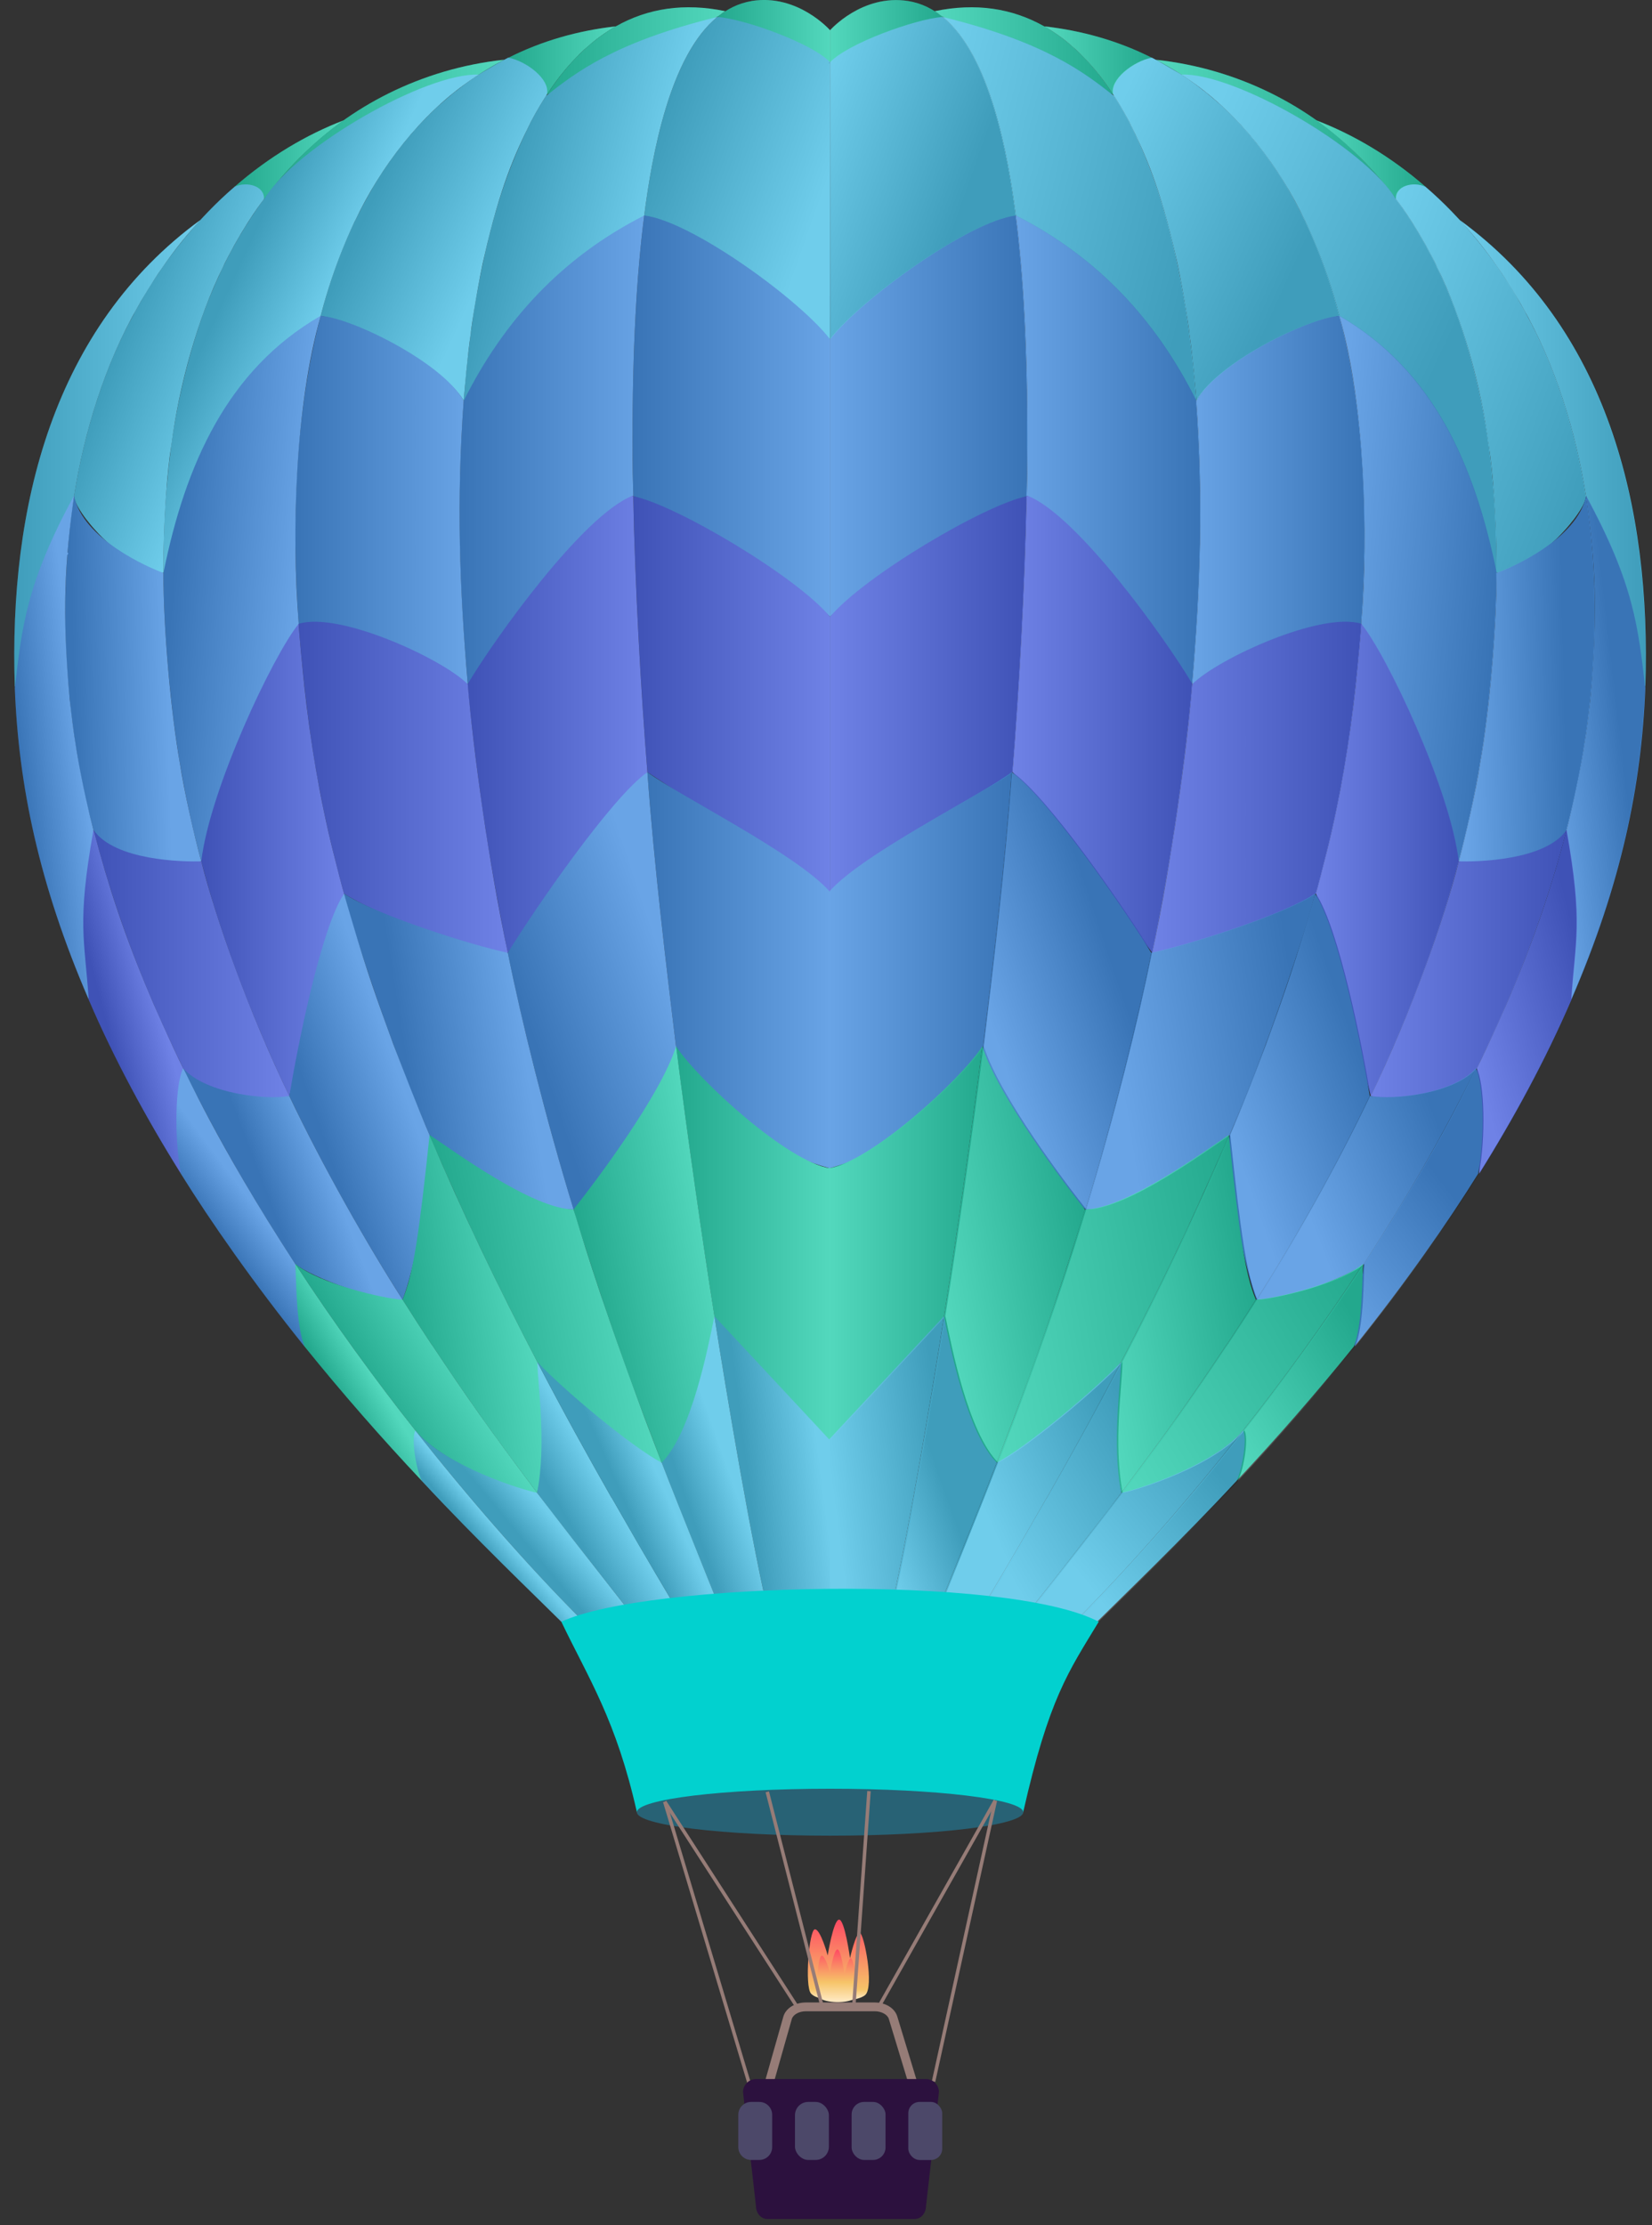 <?xml version="1.0" encoding="UTF-8"?>
<svg xmlns="http://www.w3.org/2000/svg" xmlns:xlink="http://www.w3.org/1999/xlink" viewBox="0 0 439.82 592.18">
  <rect x="0" y="0" width="439.82" height="592.18" fill="#333333" stroke="none"/>
  <defs>
    <style>
      .cls-1 {
        fill: url(#linear-gradient);
      }

      .cls-2 {
        mix-blend-mode: overlay;
        opacity: .19;
      }

      .cls-3 {
        fill: #02d1cf;
      }

      .cls-4 {
        fill: #967c77;
      }

      .cls-5 {
        fill: #468fe0;
      }

      .cls-6 {
        fill: #286275;
      }

      .cls-7 {
        fill: #2c113e;
      }

      .cls-8 {
        fill: #2bcfae;
      }

      .cls-9 {
        fill: #4c4869;
      }

      .cls-10 {
        fill: #4ec1e6;
      }

      .cls-11 {
        fill: #4d65e0;
      }

      .cls-12 {
        fill: url(#linear-gradient-8);
      }

      .cls-13 {
        fill: url(#linear-gradient-9);
      }

      .cls-14 {
        fill: url(#linear-gradient-3);
      }

      .cls-15 {
        fill: url(#linear-gradient-4);
      }

      .cls-16 {
        fill: url(#linear-gradient-2);
      }

      .cls-17 {
        fill: url(#linear-gradient-6);
      }

      .cls-18 {
        fill: url(#linear-gradient-7);
      }

      .cls-19 {
        fill: url(#linear-gradient-5);
      }

      .cls-20 {
        fill: url(#linear-gradient-59);
      }

      .cls-21 {
        fill: url(#linear-gradient-57);
      }

      .cls-22 {
        fill: url(#linear-gradient-58);
      }

      .cls-23 {
        fill: url(#linear-gradient-55);
      }

      .cls-24 {
        fill: url(#linear-gradient-56);
      }

      .cls-25 {
        fill: url(#linear-gradient-53);
      }

      .cls-26 {
        fill: url(#linear-gradient-54);
      }

      .cls-27 {
        fill: url(#linear-gradient-51);
      }

      .cls-28 {
        fill: url(#linear-gradient-52);
      }

      .cls-29 {
        fill: url(#linear-gradient-50);
      }

      .cls-30 {
        fill: url(#linear-gradient-77);
      }

      .cls-31 {
        fill: url(#linear-gradient-78);
      }

      .cls-32 {
        fill: url(#linear-gradient-79);
      }

      .cls-33 {
        fill: url(#linear-gradient-74);
      }

      .cls-34 {
        fill: url(#linear-gradient-75);
      }

      .cls-35 {
        fill: url(#linear-gradient-76);
      }

      .cls-36 {
        fill: url(#linear-gradient-70);
      }

      .cls-37 {
        fill: url(#linear-gradient-71);
      }

      .cls-38 {
        fill: url(#linear-gradient-72);
      }

      .cls-39 {
        fill: url(#linear-gradient-73);
      }

      .cls-40 {
        fill: url(#linear-gradient-68);
      }

      .cls-41 {
        fill: url(#linear-gradient-67);
      }

      .cls-42 {
        fill: url(#linear-gradient-69);
      }

      .cls-43 {
        fill: url(#linear-gradient-64);
      }

      .cls-44 {
        fill: url(#linear-gradient-63);
      }

      .cls-45 {
        fill: url(#linear-gradient-66);
      }

      .cls-46 {
        fill: url(#linear-gradient-65);
      }

      .cls-47 {
        fill: url(#linear-gradient-60);
      }

      .cls-48 {
        fill: url(#linear-gradient-62);
      }

      .cls-49 {
        fill: url(#linear-gradient-61);
      }

      .cls-50 {
        fill: url(#linear-gradient-91);
      }

      .cls-51 {
        fill: url(#linear-gradient-95);
      }

      .cls-52 {
        fill: url(#linear-gradient-96);
      }

      .cls-53 {
        fill: url(#linear-gradient-94);
      }

      .cls-54 {
        fill: url(#linear-gradient-92);
      }

      .cls-55 {
        fill: url(#linear-gradient-93);
      }

      .cls-56 {
        fill: url(#linear-gradient-90);
      }

      .cls-57 {
        fill: url(#linear-gradient-81);
      }

      .cls-58 {
        fill: url(#linear-gradient-80);
      }

      .cls-59 {
        fill: url(#linear-gradient-88);
      }

      .cls-60 {
        fill: url(#linear-gradient-89);
      }

      .cls-61 {
        fill: url(#linear-gradient-87);
      }

      .cls-62 {
        fill: url(#linear-gradient-86);
      }

      .cls-63 {
        fill: url(#linear-gradient-85);
      }

      .cls-64 {
        fill: url(#linear-gradient-84);
      }

      .cls-65 {
        fill: url(#linear-gradient-83);
      }

      .cls-66 {
        fill: url(#linear-gradient-82);
      }

      .cls-67 {
        fill: url(#linear-gradient-41);
      }

      .cls-68 {
        fill: url(#linear-gradient-40);
      }

      .cls-69 {
        fill: url(#linear-gradient-43);
      }

      .cls-70 {
        fill: url(#linear-gradient-42);
      }

      .cls-71 {
        fill: url(#linear-gradient-45);
      }

      .cls-72 {
        fill: url(#linear-gradient-46);
      }

      .cls-73 {
        fill: url(#linear-gradient-44);
      }

      .cls-74 {
        fill: url(#linear-gradient-49);
      }

      .cls-75 {
        fill: url(#linear-gradient-47);
      }

      .cls-76 {
        fill: url(#linear-gradient-48);
      }

      .cls-77 {
        fill: url(#linear-gradient-14);
      }

      .cls-78 {
        fill: url(#linear-gradient-18);
      }

      .cls-79 {
        fill: url(#linear-gradient-22);
      }

      .cls-80 {
        fill: url(#linear-gradient-20);
      }

      .cls-81 {
        fill: url(#linear-gradient-21);
      }

      .cls-82 {
        fill: url(#linear-gradient-23);
      }

      .cls-83 {
        fill: url(#linear-gradient-15);
      }

      .cls-84 {
        fill: url(#linear-gradient-19);
      }

      .cls-85 {
        fill: url(#linear-gradient-16);
      }

      .cls-86 {
        fill: url(#linear-gradient-17);
      }

      .cls-87 {
        fill: url(#linear-gradient-13);
      }

      .cls-88 {
        fill: url(#linear-gradient-12);
      }

      .cls-89 {
        fill: url(#linear-gradient-10);
      }

      .cls-90 {
        fill: url(#linear-gradient-11);
      }

      .cls-91 {
        fill: url(#linear-gradient-27);
      }

      .cls-92 {
        fill: url(#linear-gradient-24);
      }

      .cls-93 {
        fill: url(#linear-gradient-26);
      }

      .cls-94 {
        fill: url(#linear-gradient-38);
      }

      .cls-95 {
        fill: url(#linear-gradient-35);
      }

      .cls-96 {
        fill: url(#linear-gradient-37);
      }

      .cls-97 {
        fill: url(#linear-gradient-34);
      }

      .cls-98 {
        fill: url(#linear-gradient-39);
      }

      .cls-99 {
        fill: url(#linear-gradient-36);
      }

      .cls-100 {
        fill: url(#linear-gradient-25);
      }

      .cls-101 {
        fill: url(#linear-gradient-28);
      }

      .cls-102 {
        fill: url(#linear-gradient-29);
      }

      .cls-103 {
        fill: url(#linear-gradient-33);
      }

      .cls-104 {
        fill: url(#linear-gradient-30);
      }

      .cls-105 {
        fill: url(#linear-gradient-32);
      }

      .cls-106 {
        fill: url(#linear-gradient-31);
      }

      .cls-107 {
        isolation: isolate;
      }
    </style>
    <linearGradient id="linear-gradient" x1="62.46" y1="42.46" x2="91.53" y2="42.46" gradientUnits="userSpaceOnUse">
      <stop offset="0" stop-color="#000"/>
      <stop offset="1" stop-color="#fff"/>
    </linearGradient>
    <linearGradient id="linear-gradient-2" x1="70.41" y1="34.38" x2="134.26" y2="34.38" xlink:href="#linear-gradient"/>
    <linearGradient id="linear-gradient-3" x1="127.92" y1="17.72" x2="134.26" y2="17.72" xlink:href="#linear-gradient"/>
    <linearGradient id="linear-gradient-4" x1="135.34" y1="16.08" x2="163.97" y2="16.08" xlink:href="#linear-gradient"/>
    <linearGradient id="linear-gradient-5" x1="145.61" y1="13.54" x2="193.11" y2="13.54" xlink:href="#linear-gradient"/>
    <linearGradient id="linear-gradient-6" x1="190.99" y1="8.28" x2="220.99" y2="8.28" xlink:href="#linear-gradient"/>
    <linearGradient id="linear-gradient-7" x1="134.75" y1="15.48" x2="135.34" y2="15.48" xlink:href="#linear-gradient"/>
    <linearGradient id="linear-gradient-8" x1="220.99" y1="16.73" x2="221.48" y2="16.73" xlink:href="#linear-gradient"/>
    <linearGradient id="linear-gradient-9" x1="175.05" y1="35.86" x2="219.21" y2="51.41" xlink:href="#linear-gradient"/>
    <linearGradient id="linear-gradient-10" x1="134.79" y1="50.05" x2="172.73" y2="59.38" xlink:href="#linear-gradient"/>
    <linearGradient id="linear-gradient-11" x1="101.45" y1="48.21" x2="133.17" y2="62.51" xlink:href="#linear-gradient"/>
    <linearGradient id="linear-gradient-12" x1="61.59" y1="75.18" x2="84.6" y2="85.76" xlink:href="#linear-gradient"/>
    <linearGradient id="linear-gradient-13" x1="30.94" y1="92.2" x2="61.41" y2="103.29" xlink:href="#linear-gradient"/>
    <linearGradient id="linear-gradient-14" x1="3.8" y1="120.7" x2="53.39" y2="120.7" xlink:href="#linear-gradient"/>
    <linearGradient id="linear-gradient-15" x1="17.36" y1="163.3" x2="18.09" y2="163.3" xlink:href="#linear-gradient"/>
    <linearGradient id="linear-gradient-16" x1="17.36" y1="163.3" x2="18.09" y2="163.3" xlink:href="#linear-gradient"/>
    <linearGradient id="linear-gradient-17" x1="168.41" y1="110.76" x2="220.99" y2="110.76" xlink:href="#linear-gradient"/>
    <linearGradient id="linear-gradient-18" x1="122.34" y1="119.7" x2="171.51" y2="119.7" xlink:href="#linear-gradient"/>
    <linearGradient id="linear-gradient-19" x1="78.62" y1="133.07" x2="124.52" y2="133.07" xlink:href="#linear-gradient"/>
    <linearGradient id="linear-gradient-20" x1="46.08" y1="154.93" x2="79.67" y2="157.41" xlink:href="#linear-gradient"/>
    <linearGradient id="linear-gradient-21" x1="19.68" y1="181.31" x2="44.56" y2="180.69" xlink:href="#linear-gradient"/>
    <linearGradient id="linear-gradient-22" x1="5.21" y1="200.88" x2="21.38" y2="199.01" xlink:href="#linear-gradient"/>
    <linearGradient id="linear-gradient-23" x1="17.36" y1="163.3" x2="18.09" y2="163.3" xlink:href="#linear-gradient"/>
    <linearGradient id="linear-gradient-24" x1="168.6" y1="184.72" x2="220.99" y2="184.72" xlink:href="#linear-gradient"/>
    <linearGradient id="linear-gradient-25" x1="124.52" y1="192.77" x2="172.36" y2="192.77" xlink:href="#linear-gradient"/>
    <linearGradient id="linear-gradient-26" x1="79.52" y1="209.52" x2="135.19" y2="209.52" xlink:href="#linear-gradient"/>
    <linearGradient id="linear-gradient-27" x1="53.58" y1="228.85" x2="91.61" y2="228.85" xlink:href="#linear-gradient"/>
    <linearGradient id="linear-gradient-28" x1="24.92" y1="256.69" x2="77.01" y2="256.69" xlink:href="#linear-gradient"/>
    <linearGradient id="linear-gradient-29" x1="27.4" y1="269.04" x2="41.7" y2="265.31" xlink:href="#linear-gradient"/>
    <linearGradient id="linear-gradient-30" x1="350.37" y1="42.46" x2="379.44" y2="42.46" gradientUnits="userSpaceOnUse">
      <stop offset="0" stop-color="#fff"/>
      <stop offset="1" stop-color="#000"/>
    </linearGradient>
    <linearGradient id="linear-gradient-31" x1="307.64" y1="34.38" x2="371.49" y2="34.38" xlink:href="#linear-gradient-30"/>
    <linearGradient id="linear-gradient-32" x1="307.64" y1="17.72" x2="313.99" y2="17.72" xlink:href="#linear-gradient-30"/>
    <linearGradient id="linear-gradient-33" x1="277.94" y1="16.08" x2="306.56" y2="16.08" xlink:href="#linear-gradient-30"/>
    <linearGradient id="linear-gradient-34" x1="248.79" y1="13.54" x2="296.3" y2="13.54" xlink:href="#linear-gradient-30"/>
    <linearGradient id="linear-gradient-35" x1="220.91" y1="8.28" x2="250.92" y2="8.28" xlink:href="#linear-gradient-30"/>
    <linearGradient id="linear-gradient-36" x1="306.56" y1="15.48" x2="307.16" y2="15.48" xlink:href="#linear-gradient-30"/>
    <linearGradient id="linear-gradient-37" x1="220.43" y1="16.73" x2="220.91" y2="16.73" xlink:href="#linear-gradient-30"/>
    <linearGradient id="linear-gradient-38" x1="213.23" y1="39.42" x2="256.28" y2="54.58" xlink:href="#linear-gradient-30"/>
    <linearGradient id="linear-gradient-39" x1="243.67" y1="45.48" x2="319.4" y2="64.1" xlink:href="#linear-gradient-30"/>
    <linearGradient id="linear-gradient-40" x1="288.07" y1="49.97" x2="343.1" y2="74.78" xlink:href="#linear-gradient-30"/>
    <linearGradient id="linear-gradient-41" x1="308.35" y1="62.3" x2="383.14" y2="96.66" xlink:href="#linear-gradient-30"/>
    <linearGradient id="linear-gradient-42" x1="357.91" y1="89.79" x2="428.38" y2="115.44" xlink:href="#linear-gradient-30"/>
    <linearGradient id="linear-gradient-43" x1="388.51" y1="120.7" x2="438.1" y2="120.7" xlink:href="#linear-gradient-30"/>
    <linearGradient id="linear-gradient-44" x1="423.82" y1="163.3" x2="424.54" y2="163.3" xlink:href="#linear-gradient-30"/>
    <linearGradient id="linear-gradient-45" x1="423.82" y1="163.3" x2="424.54" y2="163.3" xlink:href="#linear-gradient-30"/>
    <linearGradient id="linear-gradient-46" x1="220.91" y1="110.76" x2="273.49" y2="110.76" xlink:href="#linear-gradient-30"/>
    <linearGradient id="linear-gradient-47" x1="270.4" y1="119.7" x2="319.56" y2="119.7" xlink:href="#linear-gradient-30"/>
    <linearGradient id="linear-gradient-48" x1="317.38" y1="133.07" x2="363.28" y2="133.07" xlink:href="#linear-gradient-30"/>
    <linearGradient id="linear-gradient-49" x1="354.8" y1="155.35" x2="398" y2="158.55" xlink:href="#linear-gradient-30"/>
    <linearGradient id="linear-gradient-50" x1="389.23" y1="181.43" x2="416.48" y2="180.75" xlink:href="#linear-gradient-30"/>
    <linearGradient id="linear-gradient-51" x1="410.52" y1="200.1" x2="431.68" y2="197.66" xlink:href="#linear-gradient-30"/>
    <linearGradient id="linear-gradient-52" x1="423.82" y1="163.3" x2="424.54" y2="163.3" xlink:href="#linear-gradient-30"/>
    <linearGradient id="linear-gradient-53" x1="220.91" y1="184.72" x2="273.31" y2="184.72" xlink:href="#linear-gradient-30"/>
    <linearGradient id="linear-gradient-54" x1="269.54" y1="192.77" x2="317.38" y2="192.77" xlink:href="#linear-gradient-30"/>
    <linearGradient id="linear-gradient-55" x1="306.71" y1="209.52" x2="362.39" y2="209.52" xlink:href="#linear-gradient-30"/>
    <linearGradient id="linear-gradient-56" x1="350.3" y1="228.85" x2="388.33" y2="228.85" xlink:href="#linear-gradient-30"/>
    <linearGradient id="linear-gradient-57" x1="364.89" y1="256.69" x2="416.99" y2="256.69" xlink:href="#linear-gradient-30"/>
    <linearGradient id="linear-gradient-58" x1="389.82" y1="270.71" x2="422.91" y2="262.08" xlink:href="#linear-gradient-30"/>
    <linearGradient id="linear-gradient-59" x1="220.91" y1="258.22" x2="269.54" y2="258.22" xlink:href="#linear-gradient-30"/>
    <linearGradient id="linear-gradient-60" x1="262.57" y1="269.29" x2="296.69" y2="257.92" xlink:href="#linear-gradient-30"/>
    <linearGradient id="linear-gradient-61" x1="297.73" y1="283.51" x2="346.39" y2="275.73" xlink:href="#linear-gradient-30"/>
    <linearGradient id="linear-gradient-62" x1="326.01" y1="297.65" x2="363.23" y2="284.57" xlink:href="#linear-gradient-30"/>
    <linearGradient id="linear-gradient-63" x1="347.46" y1="321.03" x2="385.68" y2="306.33" xlink:href="#linear-gradient-30"/>
    <linearGradient id="linear-gradient-64" x1="347.72" y1="343.29" x2="384.78" y2="315.5" xlink:href="#linear-gradient-30"/>
    <linearGradient id="linear-gradient-65" x1="220.91" y1="330.92" x2="261.89" y2="330.92" xlink:href="#linear-gradient-30"/>
    <linearGradient id="linear-gradient-66" x1="248.5" y1="336.57" x2="290.49" y2="329.17" xlink:href="#linear-gradient-30"/>
    <linearGradient id="linear-gradient-67" x1="259.21" y1="352.26" x2="334.06" y2="339.06" xlink:href="#linear-gradient-30"/>
    <linearGradient id="linear-gradient-68" x1="291.08" y1="353.61" x2="335.24" y2="345.83" xlink:href="#linear-gradient-30"/>
    <linearGradient id="linear-gradient-69" x1="293.19" y1="387.38" x2="367.8" y2="344.3" xlink:href="#linear-gradient-30"/>
    <linearGradient id="linear-gradient-70" x1="323.6" y1="378.98" x2="363.19" y2="355.23" xlink:href="#linear-gradient-30"/>
    <linearGradient id="linear-gradient-71" x1="263.4" y1="409.72" x2="306.24" y2="385.23" xlink:href="#linear-gradient-30"/>
    <linearGradient id="linear-gradient-72" x1="221.33" y1="393.92" x2="251.33" y2="390.05" xlink:href="#linear-gradient-30"/>
    <linearGradient id="linear-gradient-73" x1="229.94" y1="398.09" x2="249.63" y2="391.2" xlink:href="#linear-gradient-30"/>
    <linearGradient id="linear-gradient-74" x1="263.08" y1="404.17" x2="300.37" y2="387.86" xlink:href="#linear-gradient-30"/>
    <linearGradient id="linear-gradient-75" x1="287.27" y1="419" x2="327.32" y2="385.62" xlink:href="#linear-gradient-30"/>
    <linearGradient id="linear-gradient-76" x1="290.98" y1="424.09" x2="326.13" y2="393.96" xlink:href="#linear-gradient-30"/>
    <linearGradient id="linear-gradient-77" x1="172.36" y1="258.22" x2="220.99" y2="258.22" xlink:href="#linear-gradient"/>
    <linearGradient id="linear-gradient-78" x1="140.23" y1="271.12" x2="177.55" y2="258.68" xlink:href="#linear-gradient"/>
    <linearGradient id="linear-gradient-79" x1="108.07" y1="282.12" x2="139.17" y2="277.15" xlink:href="#linear-gradient"/>
    <linearGradient id="linear-gradient-80" x1="84.07" y1="297.23" x2="107.08" y2="289.14" xlink:href="#linear-gradient"/>
    <linearGradient id="linear-gradient-81" x1="71.06" y1="317.77" x2="87.23" y2="311.55" xlink:href="#linear-gradient"/>
    <linearGradient id="linear-gradient-82" x1="56.95" y1="327.33" x2="66.9" y2="319.87" xlink:href="#linear-gradient"/>
    <linearGradient id="linear-gradient-83" x1="180.01" y1="330.92" x2="220.99" y2="330.92" xlink:href="#linear-gradient"/>
    <linearGradient id="linear-gradient-84" x1="155.51" y1="337.85" x2="189.42" y2="331.87" xlink:href="#linear-gradient"/>
    <linearGradient id="linear-gradient-85" x1="122.76" y1="349.63" x2="167.78" y2="341.69" xlink:href="#linear-gradient"/>
    <linearGradient id="linear-gradient-86" x1="108.47" y1="353.27" x2="140.6" y2="347.61" xlink:href="#linear-gradient"/>
    <linearGradient id="linear-gradient-87" x1="99.88" y1="373.18" x2="121.77" y2="360.54" xlink:href="#linear-gradient"/>
    <linearGradient id="linear-gradient-88" x1="88.49" y1="369.48" x2="97.82" y2="363.88" xlink:href="#linear-gradient"/>
    <linearGradient id="linear-gradient-89" x1="150.81" y1="403.8" x2="161.69" y2="397.58" xlink:href="#linear-gradient"/>
    <linearGradient id="linear-gradient-90" x1="198.95" y1="391.82" x2="218.23" y2="389.34" xlink:href="#linear-gradient"/>
    <linearGradient id="linear-gradient-91" x1="181.81" y1="396.52" x2="194.25" y2="392.16" xlink:href="#linear-gradient"/>
    <linearGradient id="linear-gradient-92" x1="165.64" y1="398.12" x2="175.59" y2="393.76" xlink:href="#linear-gradient"/>
    <linearGradient id="linear-gradient-93" x1="137.84" y1="408.09" x2="145.31" y2="401.87" xlink:href="#linear-gradient"/>
    <linearGradient id="linear-gradient-94" x1="127.79" y1="410.63" x2="132.15" y2="406.9" xlink:href="#linear-gradient"/>
    <linearGradient id="linear-gradient-95" x1="223.17" y1="531.97" x2="223.29" y2="510.78" gradientUnits="userSpaceOnUse">
      <stop offset="0" stop-color="#ffe8c0"/>
      <stop offset=".12" stop-color="#f6c468"/>
      <stop offset="1" stop-color="#ff4963"/>
    </linearGradient>
    <linearGradient id="linear-gradient-96" x1="222.8" y1="532.51" x2="222.88" y2="518.75" gradientUnits="userSpaceOnUse">
      <stop offset="0" stop-color="#ffe8c0"/>
      <stop offset=".36" stop-color="#f6c468"/>
      <stop offset="1" stop-color="#ff4963"/>
    </linearGradient>
  </defs>
  <g class="cls-107">
    <g id="Layer_1" data-name="Layer 1">
      <g>
        <g>
          <g>
            <g>
              <path class="cls-8" d="m70.3,52.91l.07-.04h.04c5.25-7.22,12.8-14.94,21.12-20.86-9.85,3.77-19.82,9.63-29.07,17.69l7.84,3.21Z"/>
              <path class="cls-8" d="m70.41,52.88c60.34-34.93,57.13-33.04,57.51-33.33,2.09-1.31,4.18-2.57,6.34-3.66-22.2,2.37-41.47,12.64-54.75,26.38-2.86,2.86-6.62,7.18-9.11,10.6Z"/>
              <path class="cls-8" d="m134.26,15.89c-2.16,1.08-4.25,2.35-6.34,3.66l6.34-3.66Z"/>
              <path class="cls-8" d="m145.61,25.15c.4-.4,2.95-5.01,8.47-10.52.11-.11.22-.26.34-.34.11-.15.22-.22.34-.34.55-.55,1.12-1.08,1.94-1.75,1.83-1.64,4.34-3.53,7.28-5.19-10.04,1.12-19.67,3.84-28.62,8.36l10.26,9.78Z"/>
              <path class="cls-8" d="m163.97,7.01c-11.5,6.5-17.72,17.5-18.36,18.14C200.42.22,188.72,5.75,193.11,2.98c-10.93-2.28-20.64-.78-29.15,4.03Z"/>
              <path class="cls-8" d="m200.17.26c-3.71.64-6.49,2.13-9.18,4.25l30,12.05v-8.51s-8.55-9.74-20.82-7.8Z"/>
              <path class="cls-8" d="m134.75,15.63c.19-.07.37-.19.6-.26l-.04-.04-.56.3Z"/>
              <path class="cls-8" d="m371.57,52.88h.04l.07.04,7.84-3.21c-9.25-8.06-19.22-13.92-29.07-17.69,8.32,5.92,15.87,13.64,21.12,20.86Z"/>
              <path class="cls-8" d="m307.72,15.89c2.16,1.08,4.25,2.35,6.34,3.66.37.28-2.84-1.6,57.51,33.33-2.49-3.42-6.24-7.74-9.11-10.6-13.27-13.75-32.54-24.01-54.75-26.38Z"/>
              <path class="cls-8" d="m314.06,19.55c-2.09-1.31-4.18-2.57-6.34-3.66l6.34,3.66Z"/>
              <path class="cls-8" d="m285.29,12.2c.82.68,1.39,1.21,1.94,1.75.11.11.22.19.34.34.11.07.22.22.34.34,5.52,5.52,8.07,10.13,8.47,10.52l10.26-9.78c-8.96-4.52-18.58-7.24-28.62-8.36,2.94,1.66,5.45,3.54,7.28,5.19Z"/>
              <path class="cls-8" d="m278.01,7.01c-8.51-4.81-18.21-6.31-29.15-4.03,4.39,2.77-7.31-2.76,47.51,22.17-.64-.64-6.86-11.64-18.36-18.14Z"/>
              <path class="cls-8" d="m220.99,8.06v8.51l30-12.05c-2.69-2.12-5.47-3.62-9.18-4.25-12.28-1.94-20.82,7.8-20.82,7.8Z"/>
              <path class="cls-8" d="m306.64,15.37c.22.07.41.19.6.26l-.56-.3-.04.04Z"/>
            </g>
            <g>
              <path class="cls-10" d="m171.51,57.35l49.48,32.95V16.56c-4.7-5.01-22.8-11.53-30-12.05-12.65,10.29-17.4,36.67-19.48,52.84Z"/>
              <path class="cls-10" d="m141.24,32.61v.04c-5.54,11.07-10.4,23.88-14.37,46.05-1.03,5.15-2.65,18.56-2.65,19.44-.24,1.76-.2,1.9-.78,8.47h.04l48.03-49.26c2.09-16.21,6.83-42.56,19.48-52.84-27.35,6.69-37.75,14.84-45.57,20.97-1.02,1.53-2.21,3.43-4.18,7.13Z"/>
              <path class="cls-10" d="m135.34,15.37c-.64.21-2.85,1.54-7.43,4.18-.39.3-2.88,1.78-6.34,4.55-.43.22-5.09,4.23-5.63,4.78-5.03,4.75-9.66,10.26-13.55,16.08-2.76,3.99-5.68,9.36-7.84,13.77h-.04c-.23.59-5.33,10.55-9.14,25.34,9.12,1.36,32.8,13.49,38.07,22.54.26-2.86,1.04-12.27,1.9-17.88,0-1.29,2.39-15.69,3.62-20.6,4.21-18.4,8.05-27.04,12.28-35.49v-.04c2.08-3.89,3.26-5.74,4.18-7.13.04-.11.11-.22.19-.34.95-4.07-5.56-8.9-10.26-9.78Z"/>
              <path class="cls-10" d="m70.41,52.88h-.04c-.25.37-3.44,4.33-8.14,12.65v.04c-2.39,4.22-4.42,8.73-6.19,12.95-5.3,12.64-9.5,30.59-10.75,42.54,0,.11-.04.19-.04.3-.22,1.49-.37,3.02-.52,4.59,0,1.19-1.23,8.07-1.23,26.53l41.83-68.4h.04c3.72-14.43,8.82-24.52,9.14-25.34h.04c6.73-14.31,17.46-28.29,30.49-37.24.6-.41,1.19-.82,1.79-1.23.22-.15.41-.26.63-.41-14.09-.57-48.72,19.32-57.06,33.03Z"/>
              <path class="cls-10" d="m62.46,49.7c-9.61,8.24-18.4,19.16-24.71,30.08-1.61,2.86-1.64,2.75-2.13,3.84-6.86,12.28-12.9,29.38-15.9,48.37.05,3.94,12.24,18.84,23.77,20.49,0-15.11,1.12-27.64,2.05-33.51.04-.34.11-.63.15-.97,1.93-14.9,6.82-33.19,13.77-47.1.22-.66,2.27-4.48,2.76-5.34v-.04c5.68-10.07,8.5-12.83,8.06-12.61.14-3.46-4.61-4.71-7.84-3.21Z"/>
              <path class="cls-10" d="m3.94,182.89l15.75-50.94.04.04c2.69-17.04,8.26-35.13,16.87-50.19.61-1.21,4.71-7.93,6.12-9.85,4.55-6.65,7.55-10,10.67-13.44C14.14,87.15,2.32,134.75,3.94,182.89Z"/>
            </g>
            <g>
              <path class="cls-10" d="m251,4.51c-7.2.52-25.31,7.05-30,12.05v73.74l49.48-32.95c-2.08-16.17-6.83-42.55-19.48-52.84Z"/>
              <path class="cls-10" d="m315.11,78.7c-3.96-22.17-8.83-34.98-14.37-46.05v-.04c-1.97-3.7-3.16-5.6-4.18-7.13-7.82-6.13-18.21-14.28-45.57-20.97,12.65,10.29,17.39,36.63,19.48,52.84l48.03,49.26h.04c-.58-6.57-.55-6.71-.78-8.47,0-.88-1.62-14.3-2.65-19.44Z"/>
              <path class="cls-10" d="m347.43,58.73c-2.16-4.41-5.08-9.78-7.84-13.77-3.88-5.82-8.51-11.33-13.55-16.08-.54-.55-5.2-4.56-5.63-4.78-3.47-2.77-5.95-4.26-6.34-4.55-4.57-2.64-6.79-3.97-7.43-4.18-4.7.88-11.21,5.71-10.26,9.78.07.11.15.22.19.34.92,1.39,2.1,3.24,4.18,7.13v.04c4.22,8.45,8.06,17.09,12.28,35.49,1.23,4.91,3.62,19.31,3.62,20.6.86,5.61,1.65,15.01,1.9,17.88,5.26-9.05,28.94-21.18,38.07-22.54-3.82-14.79-8.91-24.75-9.14-25.34h-.04Z"/>
              <path class="cls-10" d="m396.73,121.36c0-.11-.04-.19-.04-.3-1.25-11.95-5.45-29.91-10.75-42.54-1.78-4.22-3.8-8.73-6.19-12.95v-.04c-4.69-8.32-7.89-12.28-8.14-12.65h-.04c-8.34-13.7-42.97-33.6-57.06-33.03.22.15.41.26.63.41.6.41,1.19.82,1.79,1.23,13.03,8.95,23.76,22.94,30.49,37.24h.04c.33.82,5.42,10.91,9.14,25.34h.04l41.83,68.4c0-18.47-1.23-25.35-1.23-26.53-.15-1.57-.3-3.1-.52-4.59Z"/>
              <path class="cls-10" d="m404.23,79.78c-6.3-10.92-15.09-21.84-24.71-30.08-3.22-1.5-7.98-.25-7.84,3.21-.44-.22,2.38,2.55,8.06,12.61v.04c.49.86,2.54,4.68,2.76,5.34,6.95,13.9,11.85,32.19,13.77,47.1.04.34.11.64.15.97.93,5.87,2.05,18.4,2.05,33.51,11.53-1.64,23.72-16.55,23.77-20.49-2.99-18.98-9.04-36.09-15.9-48.37-.49-1.1-.52-.98-2.13-3.84Z"/>
              <path class="cls-10" d="m388.59,58.51c3.13,3.44,6.12,6.78,10.67,13.44,1.41,1.92,5.51,8.64,6.12,9.85,8.61,15.07,14.18,33.15,16.87,50.19l.04-.04,15.75,50.94c1.63-48.14-10.19-95.75-49.45-124.38Z"/>
            </g>
            <g>
              <path class="cls-5" d="m18.09,180.95c-.97-12.58-.93-24.33,0-35.3-.93,10.97-1.01,22.73,0,35.3Z"/>
              <path class="cls-5" d="m18.09,180.95c-.97-12.58-.93-24.33,0-35.3-.93,10.97-1.01,22.73,0,35.3Z"/>
              <path class="cls-5" d="m171.51,57.35c-2.97,23.23-3.43,51.1-2.91,74.71,12.43,3.62,42.29,22.05,52.4,32.09v-73.85c-8.31-10.74-37.01-31.48-49.48-32.95Z"/>
              <path class="cls-5" d="m123.48,106.61h-.04c-2.05,28.42-.97,51.32,1.08,75.42l43.89-50.08c.44.26,0,1.14,0-14.59-.04-24.52,1.08-44.26,3.1-60.01-22.03,11.18-37.46,28.11-48.03,49.26Z"/>
              <path class="cls-5" d="m123.44,106.61c-5.85-10.25-29.76-21.99-38.07-22.54-4.97,18.75-6.75,38.75-6.75,57.99,0,7.42.44,18.25.9,23.96l45.01,16.05v-.04c-2.19-25.65-3.02-48.54-1.08-75.42Z"/>
              <path class="cls-5" d="m85.34,84.07c-24.89,14.35-36.03,39.71-41.83,68.4,0,10.61.93,23.63,2.13,34.22,1.36,13.22,4.13,28.54,7.95,42.54l25.94-63.22c-1.96-24.52-.94-58.16,5.86-81.95h-.04Z"/>
              <path class="cls-5" d="m43.5,152.48c-3.75-1.33-21.52-9.02-23.77-20.49-.12.83-.53,3.16-.78,5.52-3.46,27.29-1.06,57.51,5.93,83.41h.04c2.75,5.86,19.6,10.84,28.66,8.32-1.82-6.65-4.55-18.57-5.71-26.2-2.41-13.68-4.37-35.62-4.37-50.57Z"/>
              <path class="cls-5" d="m18.54,185.99c-2.06-23.12-1.28-36.73,1.19-54l-.04-.04c-12.86,23.64-13.84,35.21-15.75,51.16.99,25.7,6.35,52.07,19.67,82.89l1.27-45.08c-.97-3.59-3.09-12.69-4.44-20.82-.63-4.42-.62-2.98-1.9-14.11Z"/>
              <path class="cls-5" d="m18.09,180.95c-.97-12.58-.93-24.33,0-35.3-.93,10.97-1.01,22.73,0,35.3Z"/>
            </g>
            <g>
              <path class="cls-5" d="m423.89,180.95c1.01-12.58.93-24.33,0-35.3.93,10.97.97,22.73,0,35.3Z"/>
              <path class="cls-5" d="m423.89,180.95c1.01-12.58.93-24.33,0-35.3.93,10.97.97,22.73,0,35.3Z"/>
              <path class="cls-5" d="m220.99,90.31v73.85c10.11-10.04,39.96-28.48,52.4-32.09.52-23.61.06-51.48-2.91-74.71-12.48,1.48-41.17,22.21-49.48,32.95Z"/>
              <path class="cls-5" d="m318.51,106.61c-10.57-21.15-26-38.08-48.03-49.26,2.02,15.75,3.13,35.49,3.1,60.01,0,15.73-.44,14.85,0,14.59l43.89,50.08c2.05-24.1,3.13-47,1.08-75.42h-.04Z"/>
              <path class="cls-5" d="m318.54,106.61c1.94,26.89,1.1,49.77-1.08,75.42v.04l45.01-16.05c.46-5.71.9-16.54.9-23.96,0-19.25-1.78-39.24-6.75-57.99-8.3.55-32.21,12.29-38.07,22.54Z"/>
              <path class="cls-5" d="m356.64,84.07h-.04c6.8,23.79,7.82,57.43,5.86,81.95l25.94,63.22c3.82-14.01,6.59-29.33,7.95-42.54,1.2-10.59,2.13-23.61,2.13-34.22-5.8-28.69-16.94-54.06-41.83-68.4Z"/>
              <path class="cls-5" d="m422.25,131.99c-2.25,11.46-20.02,19.16-23.77,20.49,0,14.95-1.95,36.89-4.37,50.57-1.16,7.63-3.89,19.54-5.71,26.2,9.06,2.52,25.91-2.47,28.66-8.32h.04c6.99-25.9,9.39-56.12,5.93-83.41-.25-2.36-.66-4.69-.78-5.52Z"/>
              <path class="cls-5" d="m422.25,131.99c2.47,17.27,3.25,30.88,1.19,54-1.28,11.12-1.27,9.68-1.9,14.11-1.35,8.13-3.47,17.24-4.44,20.82l1.27,45.08c13.32-30.82,18.68-57.19,19.67-82.89-1.91-15.95-2.89-27.53-15.75-51.16l-.04.04Z"/>
              <path class="cls-5" d="m423.89,180.95c1.01-12.58.93-24.33,0-35.3.93,10.97.97,22.73,0,35.3Z"/>
            </g>
            <g>
              <path class="cls-11" d="m168.6,132.07c.46,23.92,2.09,52.61,3.77,73.44l48.63,31.87v-73.22c-8.99-10.78-41.17-29.86-52.4-32.09Z"/>
              <path class="cls-11" d="m168.41,131.95c-13.23,5.15-36.75,38.06-43.89,50.08,0,2.01,2.38,23.9,4.89,39.56.1,1.22,1.98,12.05,2.05,12.43.08.41,2.15,12.17,3.73,19.56l37.17-48.07c-1.72-21.28-3.32-49.87-3.77-73.44l-.19-.11Z"/>
              <path class="cls-11" d="m79.52,166.03c0,1.55,1.82,22.39,4.1,35.79.22,1.77,1.4,8.05,1.83,10.19,1.66,9.13,5.62,24.21,6.16,25.82,7.86,5.15,32.93,14.99,43.59,15.75-5.14-23.96-9.22-54.02-10.67-71.5-6.93-6.86-34.31-19.4-45.01-16.05Z"/>
              <path class="cls-11" d="m81.01,182.45c-.46-4.1-1.49-14.98-1.49-16.42-6.71,8.2-23.61,43.78-25.94,63.22,2.3,8.43,3.82,13.66,7.61,24.44,3.85,11.02,9.91,25.78,15.82,37.99l14.59-53.85c-.36-1.09-2.22-8.29-2.87-10.97-3.71-14.84-6.14-29.79-7.73-44.41Z"/>
              <path class="cls-11" d="m24.92,220.92c4.42,16.85,10.24,34.04,19.26,53.66.04.15.11.26.19.37,1.62,3.61,3.65,7.86,4.4,9.37,3.39,5.4,22.5,10.01,28.25,7.35-10.77-22.26-19.45-46.79-23.44-62.43-4.85.16-23.03-.19-28.66-8.32Z"/>
              <path class="cls-11" d="m24.92,220.92h-.04c-4.47,25.06-2.3,29.17-1.27,45.12,6.84,15.95,15.4,31.7,24.56,46.35l.6-28.06c-2.85-5.7-8.5-18.41-8.99-19.74-6.6-15.63-10.95-28.76-14.85-43.66Z"/>
            </g>
            <g>
              <path class="cls-11" d="m220.99,164.16v73.22l48.63-31.87c1.68-20.83,3.31-49.52,3.77-73.44-11.23,2.24-43.41,21.32-52.4,32.09Z"/>
              <path class="cls-11" d="m273.57,131.95l-.19.11c-.45,23.58-2.05,52.16-3.77,73.44l37.17,48.07c1.59-7.39,3.65-19.14,3.73-19.56.08-.38,1.95-11.21,2.05-12.43,2.5-15.66,4.89-37.55,4.89-39.56-7.14-12.03-30.65-44.93-43.89-50.08Z"/>
              <path class="cls-11" d="m317.46,182.07c-1.45,17.48-5.53,47.54-10.67,71.5,10.66-.76,35.72-10.59,43.59-15.75.54-1.61,4.5-16.69,6.16-25.82.42-2.14,1.61-8.41,1.83-10.19,2.29-13.4,4.1-34.24,4.1-35.79-10.7-3.35-38.08,9.19-45.01,16.05Z"/>
              <path class="cls-11" d="m360.97,182.45c-1.59,14.62-4.02,29.57-7.73,44.41-.66,2.68-2.51,9.88-2.87,10.97l14.59,53.85c5.91-12.21,11.98-26.97,15.82-37.99,3.79-10.79,5.31-16.01,7.61-24.44-2.33-19.44-19.22-55.02-25.94-63.22,0,1.43-1.04,12.32-1.49,16.42Z"/>
              <path class="cls-11" d="m388.4,229.24c-3.98,15.65-12.66,40.18-23.44,62.43,5.75,2.66,24.86-1.95,28.25-7.35.75-1.51,2.78-5.76,4.4-9.37.07-.11.15-.22.19-.37,9.01-19.62,14.84-36.81,19.26-53.66-5.64,8.13-23.81,8.48-28.66,8.32Z"/>
              <path class="cls-11" d="m417.06,220.92c-3.91,14.91-8.26,28.04-14.85,43.66-.5,1.33-6.14,14.04-8.99,19.74l.6,28.06c9.16-14.65,17.72-30.4,24.56-46.35,1.03-15.95,3.2-20.06-1.27-45.12h-.04Z"/>
            </g>
            <g>
              <path class="cls-5" d="m172.36,205.51c1.76,24.56,5.18,53.01,7.61,72.96,6.81,11.28,17.43,25.95,41.01,32.47v-73.56c-8.74-10.07-40.53-25.78-48.63-31.87Z"/>
              <path class="cls-5" d="m135.19,253.58c3.78,18.89,10.55,45.6,17.5,68.29,13.62-10.22,28-40.46,27.28-43.4-2.48-20.39-5.87-48.53-7.61-72.96-9.46,6.62-29.85,36.16-37.17,48.07Z"/>
              <path class="cls-5" d="m91.61,237.83c.97,4.85,10.82,36.64,22.76,64.3v-.07c7.07,7.56,29.18,20.25,38.33,19.85v-.04c-7.43-24.23-13.95-50.55-17.5-68.29-9.64-1.99-35.57-10.25-43.59-15.75Z"/>
              <path class="cls-5" d="m104.71,277.91c-4.38-12.04-6.93-19-10.93-32.58-.9-2.95-2.08-7.06-2.16-7.5-6.23,9.22-12.48,41.16-14.59,53.85,8.58,18.1,20.24,38.77,30.15,54.19,2.73-6.58,8.11-31.49,7.2-43.74-2.96-6.86-7.06-17.47-9.67-24.22Z"/>
              <path class="cls-5" d="m48.76,284.33s.04.11.07.15c8.88,17.96,18.14,34.02,29.78,51.95h.04c4.16,3.45,21.77,10,28.51,9.48v-.04c-9.38-14.59-21.39-35.72-30.15-54.19-6,1.11-22.13-.5-28.25-7.35Z"/>
              <path class="cls-5" d="m48.76,284.33c-2.09,4.07-2.44,18.17-.6,28.06,7.97,12.8,19.36,29.13,32.92,45.98l-2.46-21.94c-21.38-32.91-29.24-51.47-29.86-52.1Z"/>
            </g>
            <g>
              <path class="cls-5" d="m220.71,237.38v73.56c23.58-6.52,34.2-21.19,41.01-32.47,2.43-19.94,5.86-48.4,7.61-72.96-8.1,6.09-39.89,21.8-48.63,31.87Z"/>
              <path class="cls-5" d="m269.34,205.51c-1.75,24.43-5.13,52.57-7.61,72.96-.72,2.94,13.66,33.18,27.28,43.4,6.96-22.69,13.72-49.41,17.5-68.29-7.32-11.91-27.71-41.44-37.17-48.07Z"/>
              <path class="cls-5" d="m289,321.87v.04c9.14.39,31.25-12.29,38.33-19.85v.07c11.94-27.66,21.79-59.45,22.76-64.3-8.01,5.49-33.95,13.75-43.59,15.75-3.55,17.74-10.08,44.06-17.5,68.29Z"/>
              <path class="cls-5" d="m347.93,245.33c-4.01,13.57-6.55,20.54-10.93,32.58-2.6,6.75-6.7,17.36-9.66,24.22-.91,12.25,4.47,37.15,7.2,43.74,9.92-15.42,21.57-36.09,30.15-54.19-2.11-12.69-8.37-44.63-14.59-53.85-.09.44-1.26,4.55-2.16,7.5Z"/>
              <path class="cls-5" d="m364.69,291.68c-8.76,18.47-20.77,39.6-30.15,54.19v.04c6.75.52,24.36-6.03,28.51-9.48h.04c11.64-17.93,20.9-33.99,29.78-51.95.04-.04.04-.11.07-.15-6.12,6.85-22.25,8.47-28.25,7.35Z"/>
              <path class="cls-5" d="m363.08,336.42l-2.46,21.94c13.55-16.84,24.95-33.17,32.92-45.98,1.84-9.89,1.49-23.99-.6-28.06-.62.63-8.48,19.18-29.86,52.1Z"/>
            </g>
            <g>
              <path class="cls-8" d="m180.01,278.51c2.89,23.1,6.95,51.37,10.19,71.8,4.06,9.76,21.66,28.95,30.79,33.03v-72.4c-11.22-1.65-35.02-23.4-40.98-32.43Z"/>
              <path class="cls-8" d="m179.98,278.47c-3.95,12.91-21.85,36.6-27.28,43.4,0,.37,5.21,16.57,5.34,16.94,7.34,22.36,12.59,35.97,17.17,47.95.34.86.63,1.68.97,2.5,4.35-1.89,14.35-24.12,14.03-38.96-3.19-20.11-7.26-48.42-10.19-71.8l-.04-.04Z"/>
              <path class="cls-8" d="m152.7,321.91c-11.03-.21-31.83-15.56-38.33-19.85,0,.48,7.86,18.05,11.38,25.56,6.6,13.98,11.46,23.64,17.32,34.89,5.88,7.57,24.09,24.04,33.1,26.76-.26-.64-3.62-9.38-4.66-12.17-13.5-36.41-17.09-50.05-18.81-55.19Z"/>
              <path class="cls-8" d="m114.37,302.13c-2.78,26.15-4.33,37.05-7.2,43.77,2.61,4.11,5.19,8.1,7.76,11.98h.04c11.03,16.55,16.8,24.47,28.03,39.41,1.73-5.61,2.69-26.04.07-34.78-10.78-20.71-19.94-39.76-28.7-60.38Z"/>
              <path class="cls-8" d="m114.93,357.88c-2.58-3.88-5.15-7.87-7.76-11.98-4.96-.23-22.08-4.22-28.51-9.48,10.15,15.6,22.1,31.92,31.95,44.3,4.78,6.27,23.55,16.24,32.39,16.57-12.83-17.09-18.14-24.58-28.03-39.41h-.04Z"/>
              <path class="cls-8" d="m78.66,336.42h-.04c.29,3.27.08,16.07,2.46,21.94,10.08,12.5,20.67,24.56,31.24,35.79l-1.72-13.43c-9.98-12.54-21.91-28.87-31.95-44.3Z"/>
            </g>
            <g>
              <path class="cls-8" d="m220.53,310.94v72.4c9.12-4.08,26.73-23.27,30.79-33.03,3.24-20.43,7.29-48.7,10.19-71.8-5.95,9.03-29.76,30.78-40.98,32.43Z"/>
              <path class="cls-8" d="m261.51,278.51c-2.93,23.38-7,51.69-10.19,71.8-.32,14.85,9.68,37.07,14.03,38.96.34-.82.63-1.64.97-2.5,4.58-11.99,9.83-25.59,17.17-47.95.12-.37,5.34-16.57,5.34-16.94-5.43-6.81-23.33-30.49-27.28-43.4l-.04.04Z"/>
              <path class="cls-8" d="m270.01,377.1c-1.05,2.79-4.4,11.52-4.66,12.17,9.01-2.72,27.22-19.19,33.1-26.76,5.86-11.25,10.72-20.91,17.32-34.89,3.52-7.52,11.38-25.08,11.38-25.56-6.49,4.3-27.3,19.64-38.33,19.85-1.72,5.15-5.31,18.78-18.81,55.19Z"/>
              <path class="cls-8" d="m298.45,362.51c-2.62,8.75-1.66,29.17.07,34.78,11.22-14.94,17-22.86,28.03-39.41h.04c2.58-3.88,5.15-7.87,7.76-11.98-2.87-6.72-4.42-17.62-7.2-43.77-8.76,20.62-17.92,39.68-28.7,60.38Z"/>
              <path class="cls-8" d="m326.59,357.88h-.04c-9.89,14.83-15.19,22.32-28.03,39.41,8.85-.33,27.61-10.3,32.39-16.57,9.84-12.38,21.79-28.7,31.95-44.3-6.43,5.26-23.56,9.25-28.51,9.48-2.61,4.11-5.19,8.1-7.76,11.98Z"/>
              <path class="cls-8" d="m330.92,380.72l-1.72,13.43c10.57-11.23,21.15-23.28,31.24-35.79,2.38-5.88,2.17-18.67,2.46-21.94h-.04c-10.04,15.42-21.97,31.76-31.95,44.3Z"/>
            </g>
            <g>
              <path class="cls-10" d="m162.81,398.6c-5.97-10.49-12.73-22.65-19.74-36.09.08,6.17,2.49,21.79-.07,34.78,4.62,6.03-.94-1.02,17.2,22.2,3.88,4.89,7.09,8.96,9.48,12.13h12.43c-5.94-10.25-7.77-12.92-19.26-33.03h-.04Z"/>
              <path class="cls-10" d="m205.13,431.62h15.86v-48.29l-30.79-33.03c3,19.26,10.24,62.64,14.93,81.32Z"/>
              <path class="cls-10" d="m176.17,389.27c5.6,14.56,15.44,38.45,16.83,42.36h12.13c-4.7-18.7-11.94-62.14-14.93-81.32-1.68,8.27-6.08,30.94-14.03,38.96Z"/>
              <path class="cls-10" d="m143.07,362.51c7.02,13.44,13.77,25.6,19.74,36.09h.04c11.7,20.48,12.39,21.19,19.26,33.03h10.9c-1.26-3.52-12.38-30.77-16.83-42.36-7.78-3.94-26.45-19.64-33.1-26.76Z"/>
              <path class="cls-10" d="m110.6,380.72c13.33,16.93,29.18,35.31,44.78,50.9h14.29c-3.97-5.28-12.44-15.74-26.68-34.33-3.41-.59-24.14-6.89-32.39-16.57Z"/>
              <path class="cls-10" d="m112.32,394.16c14.7,15.8,30.06,30.45,37.13,37.47h5.93c-15.57-15.56-31.46-33.98-44.78-50.9-1.15,1.76.02,9.9,1.72,13.43Z"/>
            </g>
            <g>
              <path class="cls-10" d="m298.45,362.51c-7.02,13.44-13.77,25.6-19.74,36.09h-.04c-11.49,20.1-13.32,22.78-19.26,33.03h12.43c2.39-3.17,5.6-7.24,9.48-12.13,18.14-23.22,12.59-16.17,17.2-22.2-2.56-12.99-.15-28.61-.07-34.78Z"/>
              <path class="cls-10" d="m220.53,431.62h15.86c4.69-18.68,11.93-62.06,14.93-81.32l-30.79,33.03v48.29Z"/>
              <path class="cls-10" d="m236.39,431.62h12.13c1.39-3.9,11.23-27.79,16.83-42.36-7.95-8.02-12.35-30.69-14.03-38.96-2.98,19.18-10.23,62.61-14.93,81.32Z"/>
              <path class="cls-10" d="m265.35,389.27c-4.46,11.58-15.57,38.84-16.83,42.36h10.9c6.86-11.84,7.55-12.55,19.26-33.03h.04c5.97-10.49,12.73-22.65,19.74-36.09-6.65,7.12-25.32,22.82-33.1,26.76Z"/>
              <path class="cls-10" d="m298.53,397.29c-14.24,18.6-22.71,29.06-26.68,34.33h14.29c15.6-15.59,31.46-33.98,44.78-50.9-8.26,9.68-28.98,15.98-32.39,16.57Z"/>
              <path class="cls-10" d="m286.14,431.62h5.93c7.07-7.02,22.44-21.67,37.13-37.47,1.7-3.54,2.87-11.67,1.72-13.43-13.32,16.92-29.21,35.34-44.78,50.9Z"/>
            </g>
          </g>
          <g class="cls-2">
            <g>
              <path class="cls-1" d="m70.3,52.91l.07-.04h.04c5.25-7.22,12.8-14.94,21.12-20.86-9.85,3.77-19.82,9.63-29.07,17.69l7.84,3.21Z"/>
              <path class="cls-16" d="m70.41,52.88c60.34-34.93,57.13-33.04,57.51-33.33,2.09-1.31,4.18-2.57,6.34-3.66-22.2,2.37-41.47,12.64-54.75,26.38-2.86,2.86-6.62,7.18-9.11,10.6Z"/>
              <path class="cls-14" d="m134.26,15.89c-2.16,1.08-4.25,2.35-6.34,3.66l6.34-3.66Z"/>
              <path class="cls-15" d="m145.61,25.15c.4-.4,2.95-5.01,8.47-10.52.11-.11.22-.26.34-.34.11-.15.22-.22.34-.34.55-.55,1.12-1.08,1.94-1.75,1.83-1.64,4.34-3.53,7.28-5.19-10.04,1.12-19.67,3.84-28.62,8.36l10.26,9.78Z"/>
              <path class="cls-19" d="m163.97,7.01c-11.5,6.5-17.72,17.5-18.36,18.14C200.42.22,188.72,5.75,193.11,2.98c-10.93-2.28-20.64-.78-29.15,4.03Z"/>
              <path class="cls-17" d="m200.17.26c-3.71.64-6.49,2.13-9.18,4.25l30,12.05v-8.51s-8.55-9.74-20.82-7.8Z"/>
              <path class="cls-18" d="m134.75,15.63c.19-.07.37-.19.6-.26l-.04-.04-.56.3Z"/>
              <polygon class="cls-12" points="220.99 16.9 221.48 16.75 220.99 16.56 220.99 16.9"/>
            </g>
            <g>
              <path class="cls-13" d="m171.51,57.35l49.48,32.95V16.56c-4.7-5.01-22.8-11.53-30-12.05-12.65,10.29-17.4,36.67-19.48,52.84Z"/>
              <path class="cls-89" d="m141.24,32.61v.04c-5.54,11.07-10.4,23.88-14.37,46.05-1.03,5.15-2.65,18.56-2.65,19.44-.24,1.76-.2,1.9-.78,8.47h.04l48.03-49.26c2.09-16.21,6.83-42.56,19.48-52.84-27.35,6.69-37.75,14.84-45.57,20.97-1.02,1.53-2.21,3.43-4.18,7.13Z"/>
              <path class="cls-90" d="m135.34,15.37c-.64.21-2.85,1.54-7.43,4.18-.39.3-2.88,1.78-6.34,4.55-.43.22-5.09,4.23-5.63,4.78-5.03,4.75-9.66,10.26-13.55,16.08-2.76,3.99-5.68,9.36-7.84,13.77h-.04c-.23.59-5.33,10.55-9.14,25.34,9.12,1.36,32.8,13.49,38.07,22.54.26-2.86,1.04-12.27,1.9-17.88,0-1.29,2.39-15.69,3.62-20.6,4.21-18.4,8.05-27.04,12.28-35.49v-.04c2.08-3.89,3.26-5.74,4.18-7.13.04-.11.11-.22.19-.34.95-4.07-5.56-8.9-10.26-9.78Z"/>
              <path class="cls-88" d="m70.41,52.88h-.04c-.25.37-3.44,4.33-8.14,12.65v.04c-2.39,4.22-4.42,8.73-6.19,12.95-5.3,12.64-9.5,30.59-10.75,42.54,0,.11-.04.19-.04.3-.22,1.49-.37,3.02-.52,4.59,0,1.19-1.23,8.07-1.23,26.53l41.83-68.4h.04c3.72-14.43,8.82-24.52,9.14-25.34h.04c6.73-14.31,17.46-28.29,30.49-37.24.6-.41,1.19-.82,1.79-1.23.22-.15.41-.26.63-.41-14.09-.57-48.72,19.32-57.06,33.03Z"/>
              <path class="cls-87" d="m62.46,49.7c-9.61,8.24-18.4,19.16-24.71,30.08-1.61,2.86-1.64,2.75-2.13,3.84-6.86,12.28-12.9,29.38-15.9,48.37.05,3.94,12.24,18.84,23.77,20.49,0-15.11,1.12-27.64,2.05-33.51.04-.34.11-.63.15-.97,1.93-14.9,6.82-33.19,13.77-47.1.22-.66,2.27-4.48,2.76-5.34v-.04c5.68-10.07,8.5-12.83,8.06-12.61.14-3.46-4.61-4.71-7.84-3.21Z"/>
              <path class="cls-77" d="m3.94,182.89l15.75-50.94.04.04c2.69-17.04,8.26-35.13,16.87-50.19.61-1.21,4.71-7.93,6.12-9.85,4.55-6.65,7.55-10,10.67-13.44C14.14,87.15,2.32,134.75,3.94,182.89Z"/>
            </g>
            <g>
              <path class="cls-83" d="m18.09,180.95c-.97-12.58-.93-24.33,0-35.3-.93,10.97-1.01,22.73,0,35.3Z"/>
              <path class="cls-85" d="m18.09,180.95c-.97-12.58-.93-24.33,0-35.3-.93,10.97-1.01,22.73,0,35.3Z"/>
              <path class="cls-86" d="m171.51,57.35c-2.97,23.23-3.43,51.1-2.91,74.71,12.43,3.62,42.29,22.05,52.4,32.09v-73.85c-8.31-10.74-37.01-31.48-49.48-32.95Z"/>
              <path class="cls-78" d="m123.48,106.61h-.04c-2.05,28.42-.97,51.32,1.08,75.42l43.89-50.08c.44.26,0,1.14,0-14.59-.04-24.52,1.08-44.26,3.1-60.01-22.03,11.18-37.46,28.11-48.03,49.26Z"/>
              <path class="cls-84" d="m123.44,106.61c-5.85-10.25-29.76-21.99-38.07-22.54-4.97,18.75-6.75,38.75-6.75,57.99,0,7.42.44,18.25.9,23.96l45.01,16.05v-.04c-2.19-25.65-3.02-48.54-1.08-75.42Z"/>
              <path class="cls-80" d="m85.34,84.07c-24.89,14.35-36.03,39.71-41.83,68.4,0,10.61.93,23.63,2.13,34.22,1.36,13.22,4.13,28.54,7.95,42.54l25.94-63.22c-1.96-24.52-.94-58.16,5.86-81.95h-.04Z"/>
              <path class="cls-81" d="m43.5,152.48c-3.75-1.33-21.52-9.02-23.77-20.49-.12.83-.53,3.16-.78,5.52-3.46,27.29-1.06,57.51,5.93,83.41h.04c2.75,5.86,19.6,10.84,28.66,8.32-1.82-6.65-4.55-18.57-5.71-26.2-2.41-13.68-4.37-35.62-4.37-50.57Z"/>
              <path class="cls-79" d="m18.54,185.99c-2.06-23.12-1.28-36.73,1.19-54l-.04-.04c-12.86,23.64-13.84,35.21-15.75,51.16.99,25.7,6.35,52.07,19.67,82.89l1.27-45.08c-.97-3.59-3.09-12.69-4.44-20.82-.63-4.42-.62-2.98-1.9-14.11Z"/>
              <path class="cls-82" d="m18.09,180.95c-.97-12.58-.93-24.33,0-35.3-.93,10.97-1.01,22.73,0,35.3Z"/>
            </g>
            <g>
              <path class="cls-92" d="m168.6,132.07c.46,23.92,2.09,52.61,3.77,73.44l48.63,31.87v-73.22c-8.99-10.78-41.17-29.86-52.4-32.09Z"/>
              <path class="cls-100" d="m168.41,131.95c-13.23,5.15-36.75,38.06-43.89,50.08,0,2.01,2.38,23.9,4.89,39.56.1,1.22,1.98,12.05,2.05,12.43.08.41,2.15,12.17,3.73,19.56l37.17-48.07c-1.72-21.28-3.32-49.87-3.77-73.44l-.19-.11Z"/>
              <path class="cls-93" d="m79.52,166.03c0,1.55,1.82,22.39,4.1,35.79.22,1.77,1.4,8.05,1.83,10.19,1.66,9.13,5.62,24.21,6.16,25.82,7.86,5.15,32.93,14.99,43.59,15.75-5.14-23.96-9.22-54.02-10.67-71.5-6.93-6.86-34.31-19.4-45.01-16.05Z"/>
              <path class="cls-91" d="m81.01,182.45c-.46-4.1-1.49-14.98-1.49-16.42-6.71,8.2-23.61,43.78-25.94,63.22,2.3,8.43,3.82,13.66,7.61,24.44,3.85,11.02,9.91,25.78,15.82,37.99l14.59-53.85c-.36-1.09-2.22-8.29-2.87-10.97-3.71-14.84-6.14-29.79-7.73-44.41Z"/>
              <path class="cls-101" d="m24.92,220.92c4.42,16.85,10.24,34.04,19.26,53.66.04.15.11.26.19.37,1.62,3.61,3.65,7.86,4.4,9.37,3.39,5.4,22.5,10.01,28.25,7.35-10.77-22.26-19.45-46.79-23.44-62.43-4.85.16-23.03-.19-28.66-8.32Z"/>
              <path class="cls-102" d="m24.92,220.92h-.04c-4.47,25.06-2.3,29.17-1.27,45.12,6.84,15.95,15.4,31.7,24.56,46.35l.6-28.06c-2.85-5.7-8.5-18.41-8.99-19.74-6.6-15.63-10.95-28.76-14.85-43.66Z"/>
            </g>
            <g>
              <path class="cls-104" d="m371.49,52.88h.04l.07.04,7.84-3.21c-9.25-8.06-19.22-13.92-29.07-17.69,8.32,5.92,15.87,13.64,21.12,20.86Z"/>
              <path class="cls-106" d="m307.64,15.89c2.16,1.08,4.25,2.35,6.34,3.66.37.28-2.84-1.6,57.51,33.33-2.49-3.42-6.24-7.74-9.11-10.6-13.27-13.75-32.54-24.01-54.75-26.38Z"/>
              <path class="cls-105" d="m313.99,19.55c-2.09-1.31-4.18-2.57-6.34-3.66l6.34,3.66Z"/>
              <path class="cls-103" d="m285.21,12.2c.82.68,1.39,1.21,1.94,1.75.11.11.22.19.34.34.11.07.22.22.34.34,5.52,5.52,8.07,10.13,8.47,10.52l10.26-9.78c-8.96-4.52-18.58-7.24-28.62-8.36,2.94,1.66,5.45,3.54,7.28,5.19Z"/>
              <path class="cls-97" d="m277.94,7.01c-8.51-4.81-18.21-6.31-29.15-4.03,4.39,2.77-7.31-2.76,47.51,22.17-.64-.64-6.86-11.64-18.36-18.14Z"/>
              <path class="cls-95" d="m220.91,8.06v8.51l30-12.05c-2.69-2.12-5.47-3.62-9.18-4.25-12.28-1.94-20.82,7.8-20.82,7.8Z"/>
              <path class="cls-99" d="m306.56,15.37c.22.07.41.19.6.26l-.56-.3-.04.04Z"/>
              <polygon class="cls-96" points="220.91 16.9 220.91 16.56 220.43 16.75 220.91 16.9"/>
            </g>
            <g>
              <path class="cls-94" d="m250.92,4.51c-7.2.52-25.31,7.05-30,12.05v73.74l49.48-32.95c-2.08-16.17-6.83-42.55-19.48-52.84Z"/>
              <path class="cls-98" d="m315.03,78.7c-3.96-22.17-8.83-34.98-14.37-46.05v-.04c-1.97-3.7-3.16-5.6-4.18-7.13-7.82-6.13-18.21-14.28-45.57-20.97,12.65,10.29,17.39,36.63,19.48,52.84l48.03,49.26h.04c-.58-6.57-.55-6.71-.78-8.47,0-.88-1.62-14.3-2.65-19.44Z"/>
              <path class="cls-68" d="m347.35,58.73c-2.16-4.41-5.08-9.78-7.84-13.77-3.88-5.82-8.51-11.33-13.55-16.08-.54-.55-5.2-4.56-5.63-4.78-3.47-2.77-5.95-4.26-6.34-4.55-4.57-2.64-6.79-3.97-7.43-4.18-4.7.88-11.21,5.71-10.26,9.78.07.11.15.22.19.34.92,1.39,2.1,3.24,4.18,7.13v.04c4.22,8.45,8.06,17.09,12.28,35.49,1.23,4.91,3.62,19.31,3.62,20.6.86,5.61,1.65,15.01,1.9,17.88,5.26-9.05,28.94-21.18,38.06-22.54-3.82-14.79-8.91-24.75-9.14-25.34h-.04Z"/>
              <path class="cls-67" d="m396.65,121.36c0-.11-.04-.19-.04-.3-1.25-11.95-5.45-29.91-10.75-42.54-1.78-4.22-3.8-8.73-6.19-12.95v-.04c-4.69-8.32-7.89-12.28-8.14-12.65h-.04c-8.34-13.7-42.97-33.6-57.06-33.03.22.15.41.26.63.41.6.41,1.19.82,1.79,1.23,13.03,8.95,23.76,22.94,30.49,37.24h.04c.33.82,5.42,10.91,9.14,25.34h.04l41.83,68.4c0-18.47-1.23-25.35-1.23-26.53-.15-1.57-.3-3.1-.52-4.59Z"/>
              <path class="cls-70" d="m404.15,79.78c-6.3-10.92-15.09-21.84-24.71-30.08-3.22-1.5-7.98-.25-7.84,3.21-.44-.22,2.38,2.55,8.06,12.61v.04c.49.86,2.54,4.68,2.76,5.34,6.95,13.9,11.85,32.19,13.77,47.1.04.34.11.64.15.97.93,5.87,2.05,18.4,2.05,33.51,11.53-1.64,23.72-16.55,23.77-20.49-2.99-18.98-9.04-36.09-15.9-48.37-.49-1.1-.52-.98-2.13-3.84Z"/>
              <path class="cls-69" d="m388.51,58.51c3.13,3.44,6.12,6.78,10.67,13.44,1.41,1.92,5.51,8.64,6.12,9.85,8.61,15.07,14.18,33.15,16.87,50.19l.04-.04,15.75,50.94c1.63-48.14-10.19-95.75-49.45-124.38Z"/>
            </g>
            <g>
              <path class="cls-73" d="m423.82,180.95c1.01-12.58.93-24.33,0-35.3.93,10.97.97,22.73,0,35.3Z"/>
              <path class="cls-71" d="m423.82,180.95c1.01-12.58.93-24.33,0-35.3.93,10.97.97,22.73,0,35.3Z"/>
              <path class="cls-72" d="m220.91,90.31v73.85c10.11-10.04,39.96-28.48,52.4-32.09.52-23.61.06-51.48-2.91-74.71-12.48,1.48-41.17,22.21-49.48,32.95Z"/>
              <path class="cls-75" d="m318.43,106.61c-10.57-21.15-26-38.08-48.03-49.26,2.02,15.75,3.13,35.49,3.1,60.01,0,15.73-.44,14.85,0,14.59l43.89,50.08c2.05-24.1,3.13-47,1.08-75.42h-.04Z"/>
              <path class="cls-76" d="m318.46,106.61c1.94,26.89,1.1,49.77-1.08,75.42v.04l45.01-16.05c.46-5.71.9-16.54.9-23.96,0-19.25-1.78-39.24-6.75-57.99-8.3.55-32.21,12.29-38.06,22.54Z"/>
              <path class="cls-74" d="m356.57,84.07h-.04c6.8,23.79,7.82,57.43,5.86,81.95l25.94,63.22c3.82-14.01,6.59-29.33,7.95-42.54,1.2-10.59,2.13-23.61,2.13-34.22-5.8-28.69-16.94-54.06-41.83-68.4Z"/>
              <path class="cls-29" d="m422.17,131.99c-2.25,11.46-20.02,19.16-23.77,20.49,0,14.95-1.95,36.89-4.37,50.57-1.16,7.63-3.89,19.54-5.71,26.2,9.06,2.52,25.91-2.47,28.66-8.32h.04c6.99-25.9,9.39-56.12,5.93-83.41-.25-2.36-.66-4.69-.78-5.52Z"/>
              <path class="cls-27" d="m422.17,131.99c2.47,17.27,3.25,30.88,1.19,54-1.28,11.12-1.27,9.68-1.9,14.11-1.35,8.13-3.47,17.24-4.44,20.82l1.27,45.08c13.32-30.82,18.68-57.19,19.67-82.89-1.91-15.95-2.89-27.53-15.75-51.16l-.04.04Z"/>
              <path class="cls-28" d="m423.82,180.95c1.01-12.58.93-24.33,0-35.3.93,10.97.97,22.73,0,35.3Z"/>
            </g>
            <g>
              <path class="cls-25" d="m220.91,164.16v73.22l48.63-31.87c1.68-20.83,3.31-49.52,3.77-73.44-11.23,2.24-43.41,21.32-52.4,32.09Z"/>
              <path class="cls-26" d="m273.5,131.95l-.19.11c-.45,23.58-2.05,52.16-3.77,73.44l37.17,48.07c1.59-7.39,3.65-19.14,3.73-19.56.08-.38,1.95-11.21,2.05-12.43,2.5-15.66,4.89-37.55,4.89-39.56-7.14-12.03-30.65-44.93-43.89-50.08Z"/>
              <path class="cls-23" d="m317.38,182.07c-1.45,17.48-5.53,47.54-10.67,71.5,10.66-.76,35.72-10.59,43.59-15.75.54-1.61,4.5-16.69,6.16-25.82.42-2.14,1.61-8.41,1.83-10.19,2.29-13.4,4.1-34.24,4.1-35.79-10.7-3.35-38.08,9.19-45.01,16.05Z"/>
              <path class="cls-24" d="m360.9,182.45c-1.59,14.62-4.02,29.57-7.73,44.41-.66,2.68-2.51,9.88-2.87,10.97l14.59,53.85c5.91-12.21,11.98-26.97,15.82-37.99,3.79-10.79,5.31-16.01,7.61-24.44-2.33-19.44-19.23-55.02-25.94-63.22,0,1.43-1.04,12.32-1.49,16.42Z"/>
              <path class="cls-21" d="m388.33,229.24c-3.98,15.65-12.66,40.18-23.44,62.43,5.75,2.66,24.86-1.95,28.25-7.35.75-1.51,2.78-5.76,4.4-9.37.07-.11.15-.22.19-.37,9.01-19.62,14.84-36.81,19.26-53.66-5.64,8.13-23.81,8.48-28.66,8.32Z"/>
              <path class="cls-22" d="m416.99,220.92c-3.91,14.91-8.26,28.04-14.85,43.66-.5,1.33-6.14,14.04-8.99,19.74l.6,28.06c9.16-14.65,17.72-30.4,24.56-46.35,1.03-15.95,3.2-20.06-1.27-45.12h-.04Z"/>
            </g>
            <g>
              <path class="cls-20" d="m220.91,237.38v73.56c23.58-6.52,34.2-21.19,41.01-32.47,2.43-19.94,5.86-48.4,7.61-72.96-8.1,6.09-39.89,21.8-48.63,31.87Z"/>
              <path class="cls-47" d="m269.54,205.51c-1.75,24.43-5.13,52.57-7.61,72.96-.72,2.94,13.66,33.18,27.28,43.4,6.96-22.69,13.72-49.41,17.5-68.29-7.32-11.91-27.71-41.44-37.17-48.07Z"/>
              <path class="cls-49" d="m289.21,321.87v.04c9.14.39,31.25-12.29,38.33-19.85v.07c11.94-27.66,21.79-59.45,22.76-64.3-8.02,5.49-33.95,13.75-43.59,15.75-3.55,17.74-10.08,44.06-17.5,68.29Z"/>
              <path class="cls-48" d="m348.13,245.33c-4.01,13.57-6.55,20.54-10.93,32.58-2.6,6.75-6.7,17.36-9.67,24.22-.91,12.25,4.47,37.15,7.2,43.74,9.92-15.42,21.57-36.09,30.15-54.19-2.11-12.69-8.37-44.63-14.59-53.85-.09.44-1.26,4.55-2.16,7.5Z"/>
              <path class="cls-44" d="m364.89,291.68c-8.76,18.47-20.77,39.6-30.15,54.19v.04c6.74.52,24.36-6.03,28.51-9.48h.04c11.64-17.93,20.9-33.99,29.78-51.95.04-.04.04-.11.07-.15-6.12,6.85-22.25,8.47-28.25,7.35Z"/>
              <path class="cls-43" d="m363.28,336.42l-2.46,21.94c13.55-16.84,24.95-33.17,32.92-45.98,1.84-9.89,1.49-23.99-.6-28.06-.62.63-8.48,19.18-29.86,52.1Z"/>
            </g>
            <g>
              <path class="cls-46" d="m220.91,310.94v72.4c9.12-4.08,26.73-23.27,30.79-33.03,3.24-20.43,7.29-48.7,10.19-71.8-5.95,9.03-29.76,30.78-40.98,32.43Z"/>
              <path class="cls-45" d="m261.89,278.51c-2.93,23.38-7,51.69-10.19,71.8-.32,14.85,9.68,37.07,14.03,38.96.34-.82.63-1.64.97-2.5,4.58-11.99,9.83-25.59,17.17-47.95.12-.37,5.34-16.57,5.34-16.94-5.43-6.81-23.33-30.49-27.28-43.4l-.04.04Z"/>
              <path class="cls-41" d="m270.4,377.1c-1.05,2.79-4.4,11.52-4.66,12.17,9.01-2.72,27.22-19.19,33.1-26.76,5.86-11.25,10.72-20.91,17.32-34.89,3.52-7.52,11.38-25.08,11.38-25.56-6.49,4.3-27.3,19.64-38.33,19.85-1.72,5.15-5.31,18.78-18.81,55.19Z"/>
              <path class="cls-40" d="m298.84,362.51c-2.62,8.75-1.66,29.17.07,34.78,11.22-14.94,17-22.86,28.03-39.41h.04c2.58-3.88,5.15-7.87,7.76-11.98-2.87-6.72-4.42-17.62-7.2-43.77-8.76,20.62-17.92,39.68-28.7,60.38Z"/>
              <path class="cls-42" d="m326.97,357.88h-.04c-9.89,14.83-15.19,22.32-28.03,39.41,8.85-.33,27.61-10.3,32.39-16.57,9.84-12.38,21.79-28.7,31.95-44.3-6.43,5.26-23.56,9.25-28.51,9.48-2.61,4.11-5.19,8.1-7.76,11.98Z"/>
              <path class="cls-36" d="m331.3,380.72l-1.72,13.43c10.57-11.23,21.15-23.28,31.24-35.79,2.38-5.88,2.17-18.67,2.46-21.94h-.04c-10.04,15.42-21.97,31.76-31.95,44.3Z"/>
            </g>
            <g>
              <path class="cls-37" d="m298.84,362.51c-7.02,13.44-13.77,25.6-19.74,36.09h-.04c-11.49,20.1-13.32,22.78-19.26,33.03h12.43c2.39-3.17,5.6-7.24,9.48-12.13,18.14-23.22,12.59-16.17,17.2-22.2-2.56-12.99-.15-28.61-.07-34.78Z"/>
              <path class="cls-38" d="m220.91,431.62h15.86c4.69-18.68,11.93-62.06,14.93-81.32l-30.79,33.03v48.29Z"/>
              <path class="cls-39" d="m236.77,431.62h12.13c1.39-3.9,11.23-27.79,16.83-42.36-7.95-8.02-12.35-30.69-14.03-38.96-2.98,19.18-10.23,62.61-14.93,81.32Z"/>
              <path class="cls-33" d="m265.73,389.27c-4.46,11.58-15.57,38.84-16.83,42.36h10.9c6.86-11.84,7.55-12.55,19.26-33.03h.04c5.97-10.49,12.73-22.65,19.74-36.09-6.65,7.12-25.32,22.82-33.1,26.76Z"/>
              <path class="cls-34" d="m298.91,397.29c-14.24,18.6-22.71,29.06-26.68,34.33h14.29c15.6-15.59,31.46-33.98,44.78-50.9-8.26,9.68-28.98,15.98-32.39,16.57Z"/>
              <path class="cls-35" d="m286.52,431.62h5.93c7.07-7.02,22.44-21.67,37.13-37.47,1.7-3.54,2.87-11.67,1.72-13.43-13.32,16.92-29.21,35.34-44.78,50.9Z"/>
            </g>
            <g>
              <path class="cls-30" d="m172.36,205.51c1.76,24.56,5.18,53.01,7.61,72.96,6.81,11.28,17.43,25.95,41.01,32.47v-73.56c-8.74-10.07-40.53-25.78-48.63-31.87Z"/>
              <path class="cls-31" d="m135.19,253.58c3.78,18.89,10.55,45.6,17.5,68.29,13.62-10.22,28-40.46,27.28-43.4-2.48-20.39-5.87-48.53-7.61-72.96-9.46,6.62-29.85,36.16-37.17,48.07Z"/>
              <path class="cls-32" d="m91.61,237.83c.97,4.85,10.82,36.64,22.76,64.3v-.07c7.07,7.56,29.18,20.25,38.33,19.85v-.04c-7.43-24.23-13.95-50.55-17.5-68.29-9.64-1.99-35.57-10.25-43.59-15.75Z"/>
              <path class="cls-58" d="m104.71,277.91c-4.38-12.04-6.93-19-10.93-32.58-.9-2.95-2.08-7.06-2.16-7.5-6.23,9.22-12.48,41.16-14.59,53.85,8.58,18.1,20.24,38.77,30.15,54.19,2.73-6.58,8.11-31.49,7.2-43.74-2.96-6.86-7.06-17.47-9.67-24.22Z"/>
              <path class="cls-57" d="m48.76,284.33s.04.11.07.15c8.88,17.96,18.14,34.02,29.78,51.95h.04c4.16,3.45,21.77,10,28.51,9.48v-.04c-9.38-14.59-21.39-35.72-30.15-54.19-6,1.11-22.13-.5-28.25-7.35Z"/>
              <path class="cls-66" d="m48.76,284.33c-2.09,4.07-2.44,18.17-.6,28.06,7.97,12.8,19.36,29.13,32.92,45.98l-2.46-21.94c-21.38-32.91-29.24-51.47-29.86-52.1Z"/>
            </g>
            <g>
              <path class="cls-65" d="m180.01,278.51c2.89,23.1,6.95,51.37,10.19,71.8,4.06,9.76,21.66,28.95,30.79,33.03v-72.4c-11.22-1.65-35.02-23.4-40.98-32.43Z"/>
              <path class="cls-64" d="m179.98,278.47c-3.95,12.91-21.85,36.6-27.28,43.4,0,.37,5.21,16.57,5.34,16.94,7.34,22.36,12.59,35.97,17.17,47.95.34.86.63,1.68.97,2.5,4.35-1.89,14.35-24.12,14.03-38.96-3.19-20.11-7.26-48.42-10.19-71.8l-.04-.04Z"/>
              <path class="cls-63" d="m152.7,321.91c-11.03-.21-31.83-15.56-38.33-19.85,0,.48,7.86,18.05,11.38,25.56,6.6,13.98,11.46,23.64,17.32,34.89,5.88,7.57,24.09,24.04,33.1,26.76-.26-.64-3.62-9.38-4.66-12.17-13.5-36.41-17.09-50.05-18.81-55.19Z"/>
              <path class="cls-62" d="m114.37,302.13c-2.78,26.15-4.33,37.05-7.2,43.77,2.61,4.11,5.19,8.1,7.76,11.98h.04c11.03,16.55,16.8,24.47,28.03,39.41,1.73-5.61,2.69-26.04.07-34.78-10.78-20.71-19.94-39.76-28.7-60.38Z"/>
              <path class="cls-61" d="m114.93,357.88c-2.58-3.88-5.15-7.87-7.76-11.98-4.96-.23-22.08-4.22-28.51-9.48,10.15,15.6,22.1,31.92,31.95,44.3,4.78,6.27,23.55,16.24,32.39,16.57-12.83-17.09-18.14-24.58-28.03-39.41h-.04Z"/>
              <path class="cls-59" d="m78.66,336.42h-.04c.29,3.27.08,16.07,2.46,21.94,10.08,12.5,20.67,24.56,31.24,35.79l-1.72-13.43c-9.98-12.54-21.91-28.87-31.95-44.3Z"/>
            </g>
            <g>
              <path class="cls-60" d="m162.81,398.6c-5.97-10.49-12.73-22.65-19.74-36.09.08,6.17,2.49,21.79-.07,34.78,4.62,6.03-.94-1.02,17.2,22.2,3.88,4.89,7.09,8.96,9.48,12.13h12.43c-5.94-10.25-7.77-12.92-19.26-33.03h-.04Z"/>
              <path class="cls-56" d="m205.13,431.62h15.86v-48.29l-30.79-33.03c3,19.26,10.24,62.64,14.93,81.32Z"/>
              <path class="cls-50" d="m176.17,389.27c5.6,14.56,15.44,38.45,16.83,42.36h12.13c-4.7-18.7-11.94-62.14-14.93-81.32-1.68,8.27-6.08,30.94-14.03,38.96Z"/>
              <path class="cls-54" d="m143.07,362.51c7.02,13.44,13.77,25.6,19.74,36.09h.04c11.7,20.48,12.39,21.19,19.26,33.03h10.9c-1.26-3.52-12.38-30.77-16.83-42.36-7.78-3.94-26.45-19.64-33.1-26.76Z"/>
              <path class="cls-55" d="m110.6,380.72c13.33,16.93,29.18,35.31,44.78,50.9h14.29c-3.97-5.28-12.44-15.74-26.68-34.33-3.41-.59-24.14-6.89-32.39-16.57Z"/>
              <path class="cls-53" d="m112.32,394.16c14.7,15.8,30.06,30.45,37.13,37.47h5.93c-15.57-15.56-31.46-33.98-44.78-50.9-1.15,1.76.02,9.9,1.72,13.43Z"/>
            </g>
          </g>
          <path class="cls-3" d="m149.45,431.62c7.31,15.23,14.59,26.12,20.11,50.68h102.85c6.87-30.34,12.02-37.32,20.11-50.68-24.27-12.76-120.37-10.59-143.08,0Z"/>
          <path class="cls-6" d="m220.99,476.06c-28.4,0-51.43,2.8-51.43,6.25s23.02,6.25,51.43,6.25,51.43-2.8,51.43-6.25-23.02-6.25-51.43-6.25Z"/>
        </g>
        <g>
          <path class="cls-4" d="m232.91,532.95h-18.37c-2.9,0-5.36,1.56-5.99,3.78l-5.39,19,2.25.64,5.39-19c.34-1.19,1.94-2.08,3.74-2.08h18.37c1.77,0,3.38.88,3.73,2.05l5.79,19.05,2.24-.68-5.79-19.05c-.67-2.19-3.12-3.71-5.97-3.71Z"/>
          <g>
            <path class="cls-51" d="m228.92,514.45c-1.11,0-2.62,6.7-2.62,6.7,0,0-1.41-10.33-2.92-10.25-1.51.08-3.02,9.52-3.02,9.52,0,0-1.91-7.02-3.42-6.94-1.51.08-2.77,15.18-1.01,17.11,2.21,2.42,11.88,2.5,14.39.4,2.52-2.1-.3-16.55-1.41-16.55Z"/>
            <path class="cls-52" d="m226.54,521.13c-.72,0-1.7,4.35-1.7,4.35,0,0-.92-6.71-1.9-6.66-.98.05-1.96,6.19-1.96,6.19,0,0-1.24-4.56-2.22-4.51-.98.05-1.8,9.86-.65,11.12,1.44,1.57,7.72,1.63,9.35.26,1.63-1.36-.2-10.75-.92-10.75Z"/>
          </g>
          <polygon class="cls-4" points="176.59 479.77 212.15 534.87 212.93 534.37 177.37 479.27 176.59 479.77"/>
          <rect class="cls-4" x="217.84" y="506.24" width="63.18" height=".93" transform="translate(-314.43 474.6) rotate(-60.53)"/>
          <rect class="cls-4" x="200.52" y="504.93" width="57.59" height=".93" transform="translate(-290.97 698.56) rotate(-85.96)"/>
          <polygon class="cls-4" points="176.53 479.65 199.48 556.18 200.37 555.91 177.42 479.38 176.53 479.65"/>
          <polygon class="cls-4" points="248.09 553.89 249 554.09 265.45 479.31 264.54 479.11 248.09 553.89"/>
          <polygon class="cls-4" points="203.83 477 218.45 534.23 219.35 534 204.73 476.77 203.83 477"/>
          <path class="cls-7" d="m246.53,553.33h-45.24c-1.91,0-3.47,1.56-3.47,3.47l3.44,30.31c0,1.91,1.35,3.47,3.01,3.47h39.26c1.66,0,3.01-1.56,3.01-3.47l3.44-30.31c0-1.91-1.56-3.47-3.47-3.47Z"/>
          <rect class="cls-9" x="241.82" y="559.42" width="9.03" height="15.45" rx="3" ry="3"/>
          <rect class="cls-9" x="226.73" y="559.42" width="9.03" height="15.44" rx="3.33" ry="3.33"/>
          <rect class="cls-9" x="211.65" y="559.42" width="9.03" height="15.44" rx="3.53" ry="3.53"/>
          <path class="cls-9" d="m199.98,559.42h2.18c1.89,0,3.42,1.53,3.42,3.42v8.6c0,1.89-1.53,3.42-3.42,3.42h-2.18c-1.89,0-3.42-1.53-3.42-3.42v-8.6c0-1.89,1.53-3.42,3.42-3.42Z"/>
        </g>
      </g>
    </g>
  </g>
</svg>